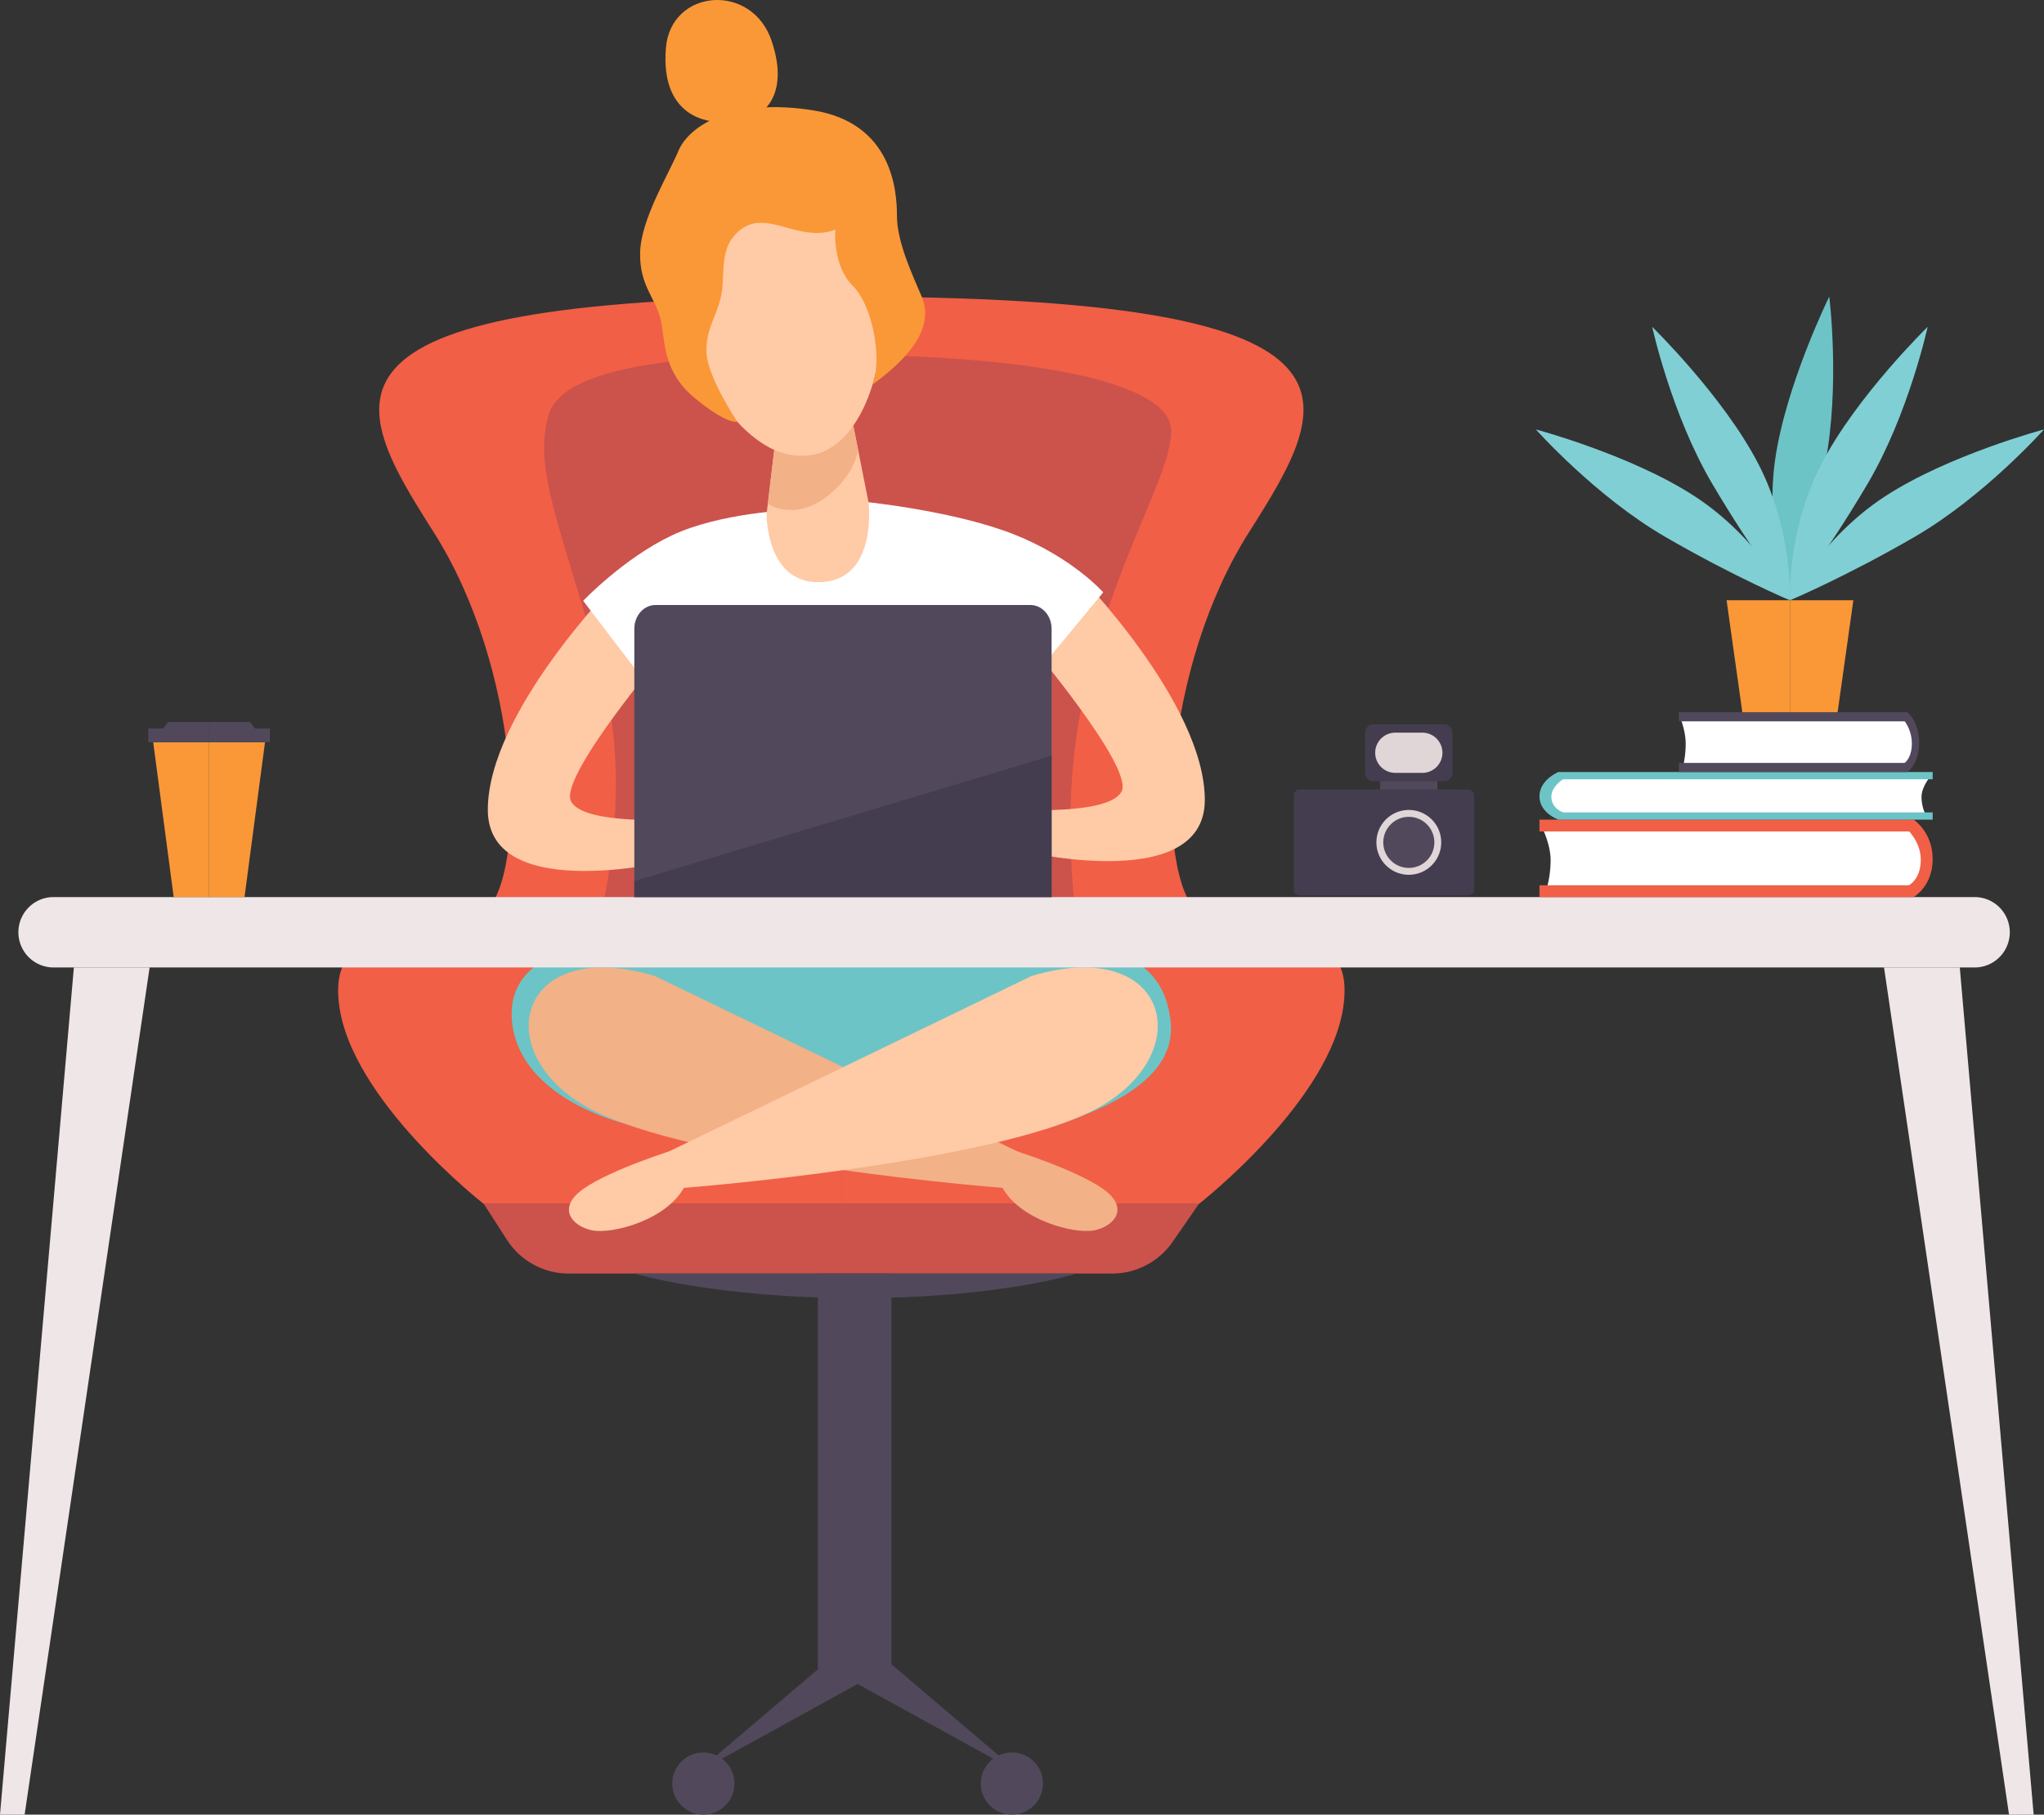 <svg xmlns="http://www.w3.org/2000/svg" viewBox="0 0 1400 1242.938"><rect x="0" y="0" width="1400" height="1242.938" fill="#333333" stroke="none"/><path d="M331.432,824.704l15.82,24.568a50.295,50.295,0,0,0,42.286,23.065H761.764a50.295,50.295,0,0,0,41.349-21.662l17.984-25.971Z" style="fill:#cc524c"/><path d="M583.801,824.704H821.097s91.721-71.45,99.299-137.487-67.769-29.611-99.299-60.624S796.982,456.63,855.441,364.611s97.685-161.47-279.177-161.47V824.704Z" style="fill:#f15f46"/><path d="M568.728,824.704H331.432s-91.721-71.45-99.299-137.487,67.769-29.611,99.299-60.624S355.546,456.63,297.087,364.611s-97.685-161.47,279.177-161.47V824.704Z" style="fill:#f15f46"/><path d="M399.435,670.979S439.524,560.557,412.46,462.043s-47.633-139.652-36.807-177.542,112.56-43.279,224.62-41.126,200.605,19.258,201.8,50.761-41.61,91.38-61.706,191.986,8.229,210.839,8.229,210.839Z" style="fill:#cc524c"/><path d="M1226.513,411.162s-17.948-43.985-10.787-95.519,37.187-112.502,37.187-112.502,7.696,61.012-2.942,115.308S1226.513,411.162,1226.513,411.162Z" style="fill:#6dc4c6"/><path d="M759.899,653.297s37.235,1.804,41.926,46.551-58.449,63.903-84.796,73.27-290.578-3.941-290.578-3.941-68.39-16.463-75.427-66.803,53.587-54.129,53.587-54.129Z" style="fill:#6dc4c6"/><path d="M737.165,392.036s88.049,89.363,88.049,155.891-130.63,33.92-130.63,33.92V554.422s64.954,4.33,73.615-12.269S703.966,439.669,703.966,439.669Z" style="fill:#ffcaa6"/><path d="M422.17,398.782S334.12,488.145,334.12,554.673s130.63,33.92,130.63,33.92V561.168s-64.954,4.33-73.615-12.269,64.233-102.484,64.233-102.484Z" style="fill:#ffcaa6"/><path d="M594.873,344.042s59.588,6.135,99.71,22.012,61.052,39.694,61.052,39.694l-48.355,58.459-262.704,6.495-45.141-59.181s27.639-29.049,60.658-44.746,82.284-17.447,82.284-17.447Z" style="fill:#fff"/><path d="M601.013,185.294c10.876,58.064-8.507,119.72-45.382,126.552s-77.28-43.746-88.155-101.81S479.372,108.41,516.247,101.578,590.137,127.23,601.013,185.294Z" style="fill:#ffcaa6"/><path d="M36.711,614.454H1352.456a24.114,24.114,0,1,1,0,48.228H36.711a24.114,24.114,0,0,1,0-48.228Z" style="fill:#efe6e8"/><polygon points="50.593 662.682 0 1242.938 16.864 1242.938 102.483 662.682 50.593 662.682" style="fill:#efe6e8"/><polygon points="1342.317 662.682 1392.91 1242.938 1376.045 1242.938 1290.426 662.682 1342.317 662.682" style="fill:#efe6e8"/><path d="M705.788,414.409H448.955c-7.999,0-14.483,7.27-14.483,16.239V614.454H720.271V430.648C720.271,421.68,713.787,414.409,705.788,414.409Z" style="fill:#51495b"/><path d="M584.438,291.51l10.436,52.532s6.495,52.505-31.936,54.67-37.89-46.551-37.89-46.551l5.954-49.798Z" style="fill:#ffcaa6"/><path d="M530.307,308.175s14.461,7.064,29.861,2.52,24.27-19.185,24.27-19.185l3.314,16.681s-2.08,18.169-23.37,33.325-38.495,3.63-38.495,3.63Z" style="fill:#f2b186"/><path d="M572.14,157.298s-2.165,24.358,11.908,38.431,20.233,50.69,13.593,67.68c35.664-26.001,39.994-45.487,33.498-60.643s-16.78-37.349-16.78-54.67-3.035-63.872-57.541-72.532S472.115,85.849,464.751,103.17s-25.768,47.092-26.309,69.826,10.826,31.395,14.073,46.009,1.083,35.184,23.275,53.587,29.181,16.284,29.181,16.284-20.52-30.899-21.061-47.138,5.954-22.734,9.743-37.89-2.707-35.725,15.156-47.633S548.323,166.5,572.14,157.298Z" style="fill:#fa9837"/><path d="M489.983,83.24s-38.189,0-33.859-50.617c3.448-40.301,58.83-44.902,72.401-4.585s-10.314,50.861-10.314,50.861Z" style="fill:#fa9837"/><path d="M448.426,668.479,699.47,789.953l-12.457,23.718S473.776,797.172,403.691,759.224,354.482,640.43,448.426,668.479Z" style="fill:#f2b186"/><path d="M694.272,787.861s41.81,13.023,60.856,26.218,8.209,25.751-5.444,28.627-51.74-6.962-63.69-30.309S694.272,787.861,694.272,787.861Z" style="fill:#f2b186"/><path d="M706.645,668.479,455.6,789.953l12.457,23.718S681.295,797.172,751.38,759.224,800.589,640.43,706.645,668.479Z" style="fill:#ffcaa6"/><path d="M460.798,787.861s-41.81,13.023-60.855,26.218-8.209,25.751,5.444,28.627,51.74-6.962,63.69-30.309S460.798,787.861,460.798,787.861Z" style="fill:#ffcaa6"/><polygon points="143.223 508.4 143.223 614.454 118.972 614.454 104.932 508.4 143.223 508.4" style="fill:#fa9837"/><polygon points="143.223 508.4 101.581 508.4 101.581 498.987 111.792 498.987 115.143 494.52 143.223 494.52 143.223 508.4" style="fill:#51495b"/><polygon points="143.223 508.4 143.223 614.454 167.474 614.454 181.514 508.4 143.223 508.4" style="fill:#fa9837"/><polygon points="143.223 508.4 184.865 508.4 184.865 498.987 174.654 498.987 171.303 494.52 143.223 494.52 143.223 508.4" style="fill:#51495b"/><polygon points="434.472 603.499 720.271 517.615 720.271 614.454 434.472 614.454 434.472 603.499" style="fill:#443d4f"/><path d="M1056.567,567.545s5.506,11.012,5.506,21.717a73.63,73.63,0,0,1-2.753,19.576l247.456,1.576s16.212-8.259,13.153-21.435a71.499,71.499,0,0,0-10.706-23.513Z" style="fill:#fff"/><rect x="1054.425" y="561.427" width="256.326" height="8.079" style="fill:#f15f46"/><rect x="1054.425" y="606.375" width="256.326" height="8.079" style="fill:#f15f46"/><path d="M1310.752,561.427s13,8.488,13,27.07-13,25.957-13,25.957l-3.288-8.079s8.144-4.113,8.144-17.419-10.438-22.023-10.438-22.023Z" style="fill:#f15f46"/><path d="M1321.61,532.567s-5.506,6.775-5.506,13.362a29.776,29.776,0,0,0,2.753,12.045l-247.456.97s-16.211-5.081-13.153-13.188,10.706-14.467,10.706-14.467Z" style="fill:#fff"/><rect x="1067.425" y="528.803" width="256.326" height="4.971" transform="translate(2391.175 1062.577) rotate(180)" style="fill:#6dc4c6"/><rect x="1067.425" y="556.458" width="256.326" height="4.971" transform="translate(2391.175 1117.887) rotate(180)" style="fill:#6dc4c6"/><path d="M1067.425,528.803s-13,5.223-13,16.656,13,15.97,13,15.97l3.288-4.971s-8.144-2.531-8.144-10.717,10.438-13.55,10.438-13.55Z" style="fill:#6dc4c6"/><path d="M1151.217,492.571s3.364,8.505,3.364,16.774a70.782,70.782,0,0,1-1.682,15.12l151.189,1.218s9.905-6.379,8.036-16.556a62.353,62.353,0,0,0-6.541-18.161Z" style="fill:#fff"/><rect x="1149.909" y="487.846" width="156.609" height="6.24" style="fill:#51495b"/><rect x="1149.909" y="522.563" width="156.609" height="6.24" style="fill:#51495b"/><path d="M1306.518,487.846s7.943,6.556,7.943,20.909-7.943,20.049-7.943,20.049l-2.009-6.24s4.976-3.177,4.976-13.454a26.601,26.601,0,0,0-6.377-17.01Z" style="fill:#51495b"/><polygon points="1226.005 411.162 1226.005 487.846 1258.63 487.846 1269.421 411.162 1226.005 411.162" style="fill:#fa9837"/><polygon points="1226.005 411.162 1226.005 487.846 1193.379 487.846 1182.588 411.162 1226.005 411.162" style="fill:#fa9837"/><path d="M1226.005,411.162s-2.241-47.453,21.708-93.643,72.599-93.642,72.599-93.642-13.106,60.083-41.253,107.716S1226.005,411.162,1226.005,411.162Z" style="fill:#80cfd4"/><path d="M1226.005,411.162s21.304-42.461,64.818-70.984S1400,294.135,1400,294.135s-40.872,45.948-88.752,73.672S1226.005,411.162,1226.005,411.162Z" style="fill:#80cfd4"/><path d="M1225.949,411.162s2.241-47.453-21.708-93.643-72.599-93.642-72.599-93.642,13.106,60.083,41.253,107.716S1225.949,411.162,1225.949,411.162Z" style="fill:#80cfd4"/><path d="M1225.949,411.162s-21.304-42.461-64.818-70.984-109.177-46.042-109.177-46.042,40.872,45.948,88.752,73.672S1225.949,411.162,1225.949,411.162Z" style="fill:#80cfd4"/><rect x="560.168" y="872.337" width="50.403" height="281.108" style="fill:#51495b"/><path d="M434.653,872.337s54.886,16.78,152.751,16.78,149.828-16.78,149.828-16.78Z" style="fill:#51495b"/><polygon points="587.404 1153.445 476.693 1214.43 568.35 1136.485 587.404 1153.445" style="fill:#51495b"/><circle cx="481.745" cy="1221.647" r="21.291" transform="translate(-722.735 698.457) rotate(-45)" style="fill:#51495b"/><polygon points="587.404 1153.445 698.115 1214.43 606.457 1136.485 587.404 1153.445" style="fill:#51495b"/><circle cx="693.063" cy="1221.647" r="21.291" transform="translate(-654.294 1618.367) rotate(-76.84)" style="fill:#51495b"/><rect x="945.356" y="527.886" width="39.172" height="21.785" style="fill:#51495b"/><path d="M1005.352,540.857h-9.224a5.838,5.838,0,0,1-1.577-.223H942.306a11.321,11.321,0,0,1-2.308.223H890.523a3.96,3.96,0,0,0-4.326,4.328v63.833a3.96,3.96,0,0,0,4.326,4.328h114.83a3.961,3.961,0,0,0,4.328-4.328V545.185A3.96,3.96,0,0,0,1005.352,540.857Z" style="fill:#443d4f"/><path d="M940.776,496.086h48.33a5.758,5.758,0,0,1,5.758,5.758v27.545a5.759,5.759,0,0,1-5.759,5.759H940.777a5.759,5.759,0,0,1-5.759-5.759V501.844A5.758,5.758,0,0,1,940.776,496.086Z" style="fill:#443d4f"/><path d="M955.685,501.844h18.513a13.771,13.771,0,0,1,13.771,13.771v.004a13.771,13.771,0,0,1-13.771,13.771H955.685a13.771,13.771,0,0,1-13.771-13.771v-.004A13.771,13.771,0,0,1,955.685,501.844Z" style="fill:#e0d5d7"/><circle cx="964.941" cy="576.99" r="22.212" style="fill:#e0d5d7"/><circle cx="964.941" cy="576.99" r="17.5" style="fill:#51495b"/></svg>
